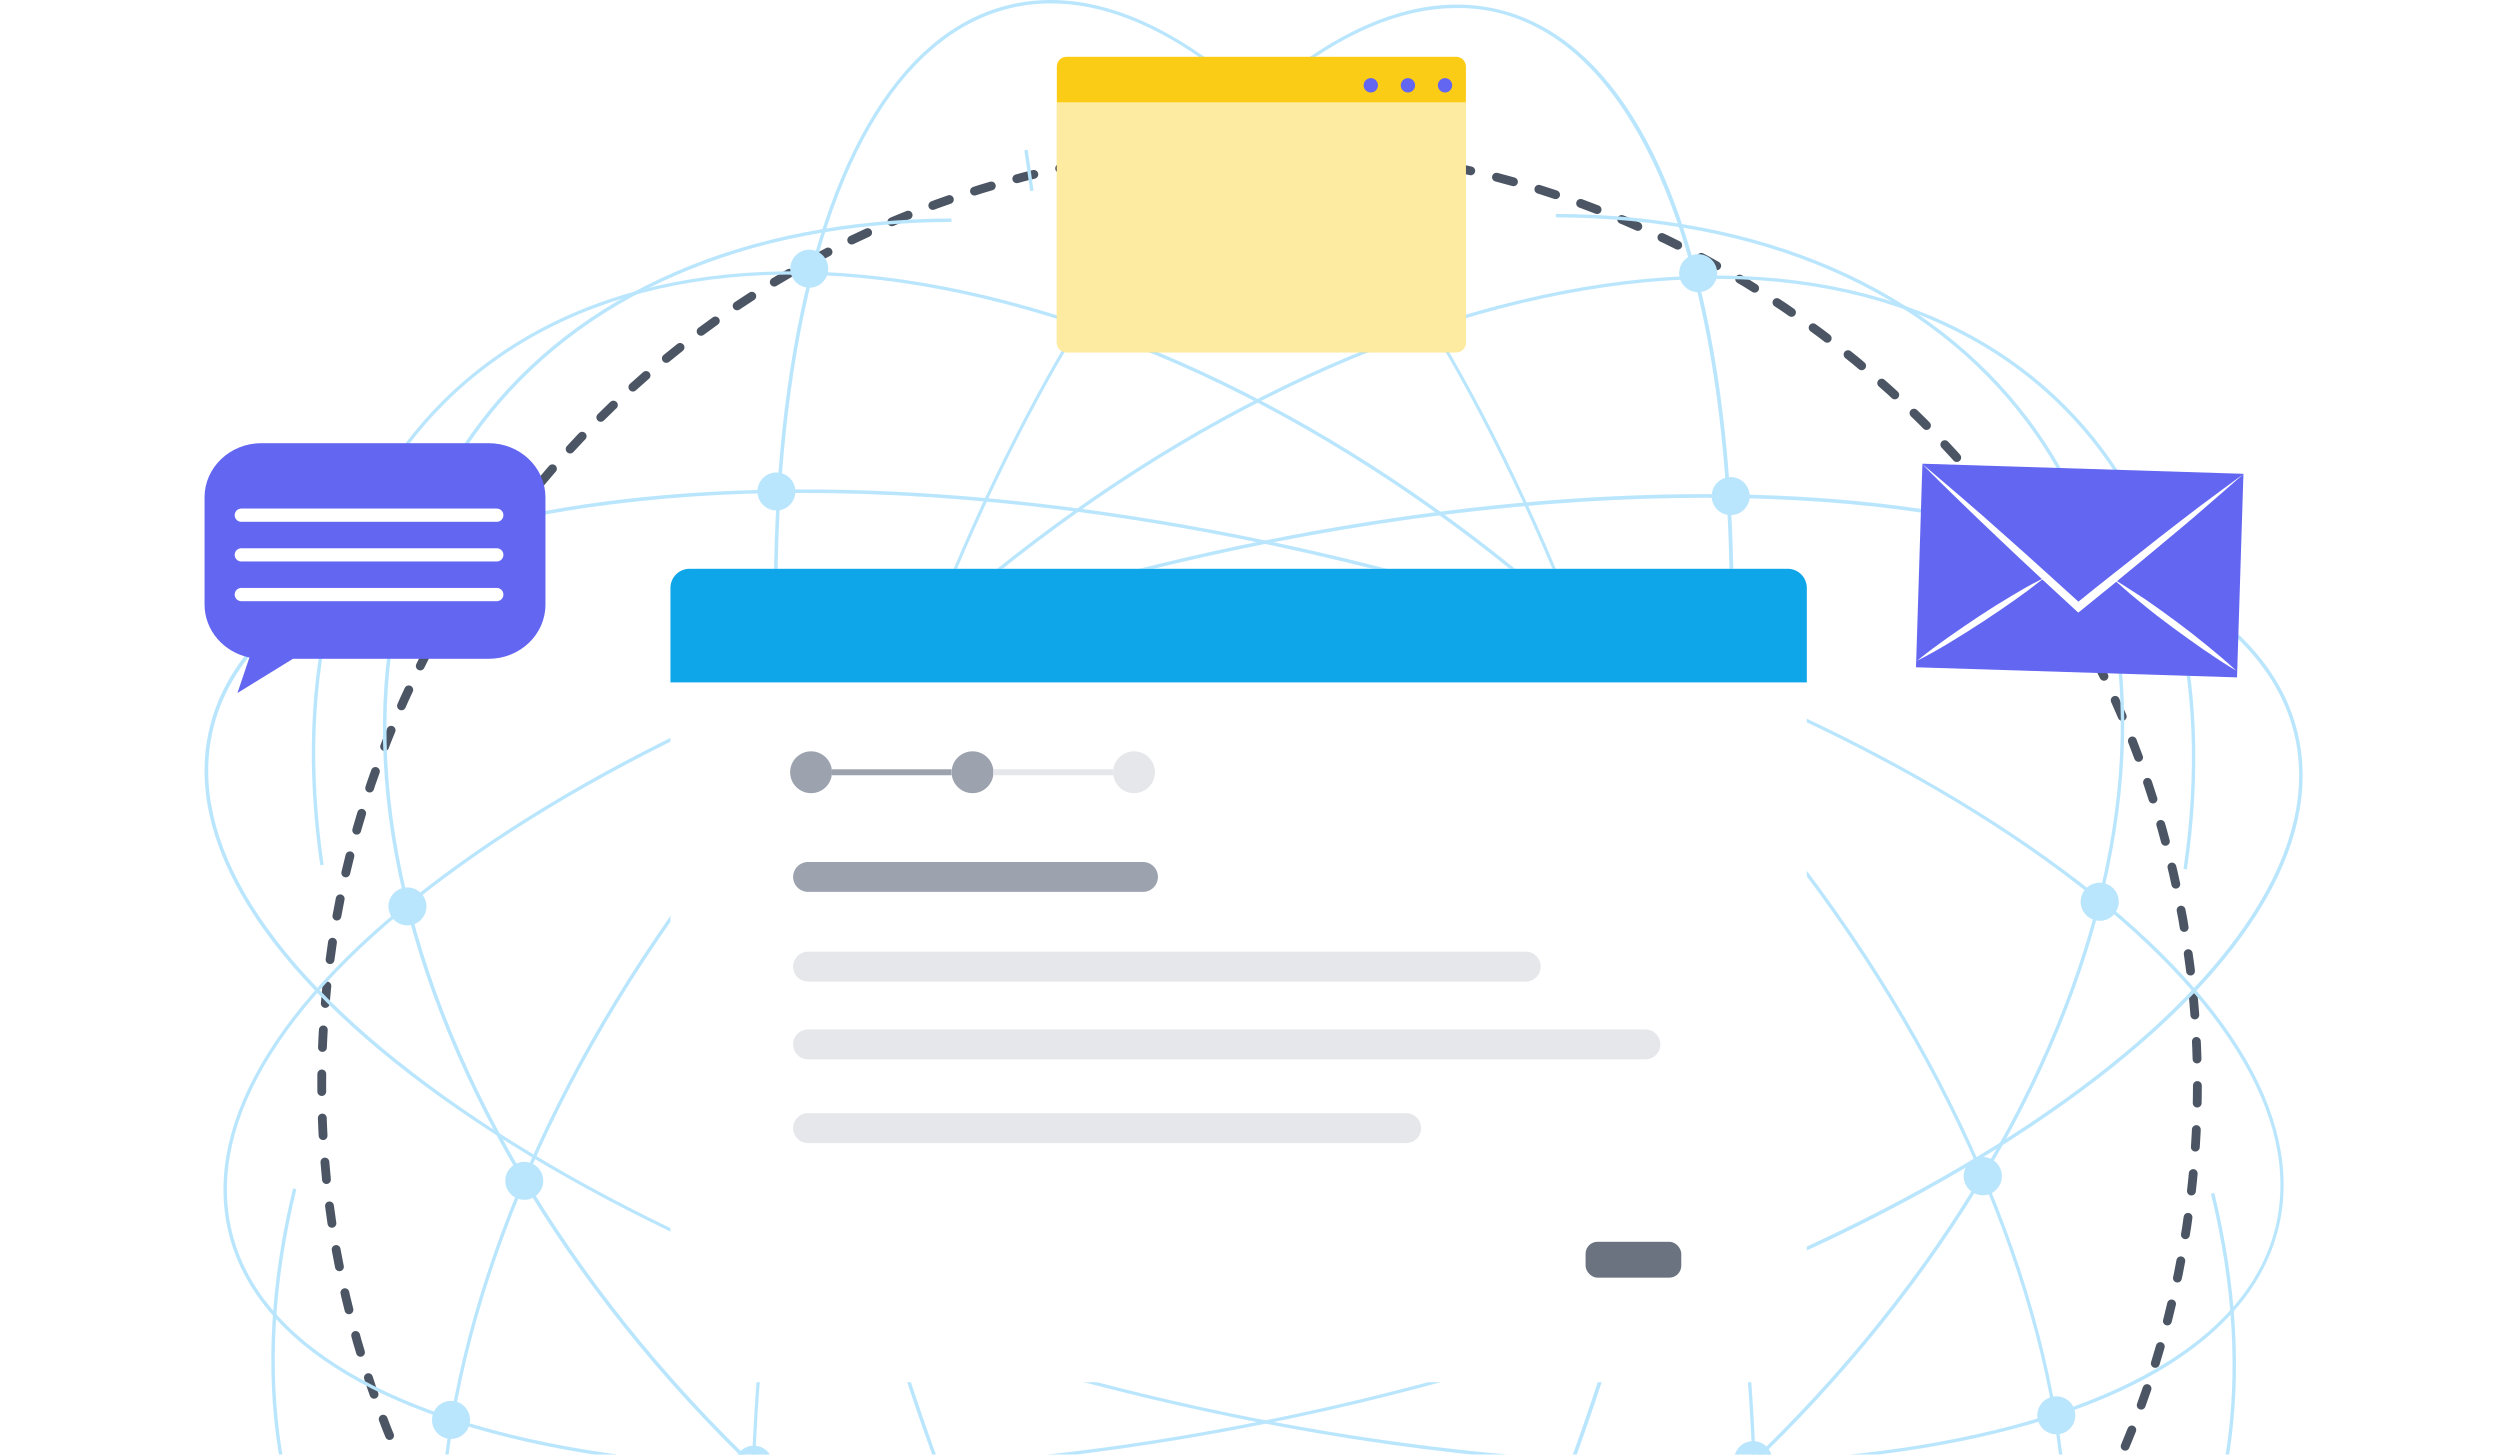 <svg width="220" height="128" viewBox="0 0 220 128" fill="none" xmlns="http://www.w3.org/2000/svg">
<g clip-path="url(#clip0_5711_234398)">
<path d="M110.841 177.992C156.421 177.992 193.37 141.042 193.37 95.463C193.37 49.883 156.421 12.934 110.841 12.934C65.262 12.934 28.312 49.883 28.312 95.463C28.312 141.042 65.262 177.992 110.841 177.992Z" stroke="#4B5563" stroke-width="0.777" stroke-linecap="round" stroke-linejoin="round" stroke-dasharray="1.55 2.33"/>
<path d="M80.797 178.881C68.125 178.881 57.584 174.978 50.034 167.427C27.722 145.116 39.122 97.4 75.432 61.107C93.018 43.527 113.753 31.196 133.817 26.398C153.881 21.6 170.962 24.894 181.752 35.709C191.136 45.098 194.936 59.591 192.445 76.507L192.147 76.465C194.619 59.634 190.85 45.232 181.533 35.916C170.797 25.174 153.875 21.91 133.89 26.684C113.905 31.458 93.195 43.771 75.652 61.314C39.45 97.515 28.057 145.018 50.247 167.202C59.083 176.037 72.053 179.837 87.757 178.193L87.788 178.497C85.466 178.746 83.132 178.874 80.797 178.881Z" fill="#BAE6FD"/>
<path d="M146.414 164.907C125.491 164.907 101.085 156.54 79.212 140.172C38.883 109.993 22.216 63.873 42.067 37.36C50.769 25.729 65.566 19.287 83.725 19.226V19.53C65.663 19.591 50.958 25.985 42.317 37.542C22.581 63.921 39.218 109.853 79.413 139.928C119.609 170.004 168.366 173.012 188.108 146.627C196.28 135.696 198.515 121.319 194.563 105.049L194.861 104.976C198.831 121.344 196.578 135.806 188.351 146.803C179.254 158.945 164.073 164.901 146.414 164.907Z" fill="#BAE6FD"/>
<path d="M72.283 129.447C65.876 129.478 59.475 129.038 53.132 128.132C34.255 125.325 22.497 118.341 20.11 108.464C17.723 98.587 24.981 87.011 40.515 75.886C56.049 64.76 77.946 55.432 102.237 49.562C126.527 43.691 150.3 41.999 169.158 44.8C188.017 47.601 199.8 54.585 202.187 64.468C204.574 74.351 197.315 85.915 181.782 97.04C166.248 108.165 144.356 117.488 120.06 123.358C103.418 127.377 87.019 129.447 72.283 129.447ZM150.038 43.807C135.643 43.807 119.287 45.756 102.304 49.86C78.05 55.718 56.165 65.047 40.692 76.123C25.219 87.2 18.052 98.654 20.408 108.397C22.765 118.14 34.414 125.051 53.181 127.834C71.948 130.617 95.733 128.936 119.987 123.078C170.023 110.991 206.766 84.715 201.889 64.553C198.667 51.206 178.073 43.807 150.038 43.807Z" fill="#BAE6FD"/>
<path d="M90.382 188.113C89.151 188.11 87.925 187.965 86.728 187.68C76.845 185.293 69.921 173.315 67.242 153.951C64.563 134.587 66.39 110.279 72.412 85.343C78.434 60.407 87.921 37.895 99.132 21.941C110.342 5.987 121.991 -1.552 131.874 0.835C141.757 3.222 148.681 15.2 151.36 34.558C154.04 53.916 152.207 78.237 146.184 103.172C140.162 128.108 130.65 150.62 119.44 166.593C109.575 180.598 99.406 188.113 90.382 188.113ZM128.172 0.707C108.54 0.707 84.329 37.054 72.662 85.416C60.288 136.755 66.585 182.504 86.771 187.382C96.514 189.738 108.035 182.285 119.19 166.398C130.346 150.511 139.851 127.993 145.868 103.069C158.272 51.718 151.957 5.974 131.759 1.103C130.583 0.828 129.379 0.696 128.172 0.707Z" fill="#BAE6FD"/>
<path d="M65.268 129.981C65.481 130.194 65.752 130.339 66.047 130.397C66.342 130.455 66.648 130.425 66.926 130.31C67.204 130.194 67.442 129.999 67.609 129.749C67.776 129.499 67.865 129.205 67.865 128.904C67.865 128.603 67.776 128.309 67.609 128.058C67.442 127.808 67.204 127.613 66.926 127.498C66.648 127.382 66.342 127.352 66.047 127.41C65.752 127.469 65.481 127.613 65.268 127.826C65.126 127.967 65.013 128.135 64.937 128.32C64.86 128.505 64.82 128.703 64.82 128.904C64.82 129.104 64.86 129.302 64.937 129.487C65.013 129.672 65.126 129.84 65.268 129.981Z" fill="#BAE6FD"/>
<path d="M66.337 130.576C66.116 130.573 65.897 130.525 65.694 130.437C65.492 130.348 65.308 130.219 65.156 130.059C64.884 129.785 64.716 129.425 64.679 129.041C64.643 128.657 64.741 128.272 64.956 127.952C65.172 127.632 65.491 127.396 65.861 127.285C66.231 127.174 66.627 127.195 66.983 127.344C67.339 127.492 67.633 127.76 67.814 128.101C67.995 128.441 68.052 128.834 67.976 129.213C67.9 129.591 67.695 129.931 67.396 130.175C67.097 130.419 66.723 130.552 66.337 130.552V130.576ZM66.337 127.531C66.067 127.532 65.802 127.612 65.577 127.763C65.352 127.913 65.176 128.127 65.073 128.377C64.969 128.628 64.942 128.903 64.995 129.169C65.047 129.434 65.178 129.678 65.369 129.87C65.63 130.119 65.977 130.258 66.337 130.258C66.698 130.258 67.045 130.119 67.306 129.87C67.497 129.678 67.627 129.434 67.68 129.169C67.733 128.903 67.706 128.628 67.602 128.377C67.498 128.127 67.323 127.913 67.098 127.763C66.873 127.612 66.608 127.532 66.337 127.531Z" fill="#BAE6FD"/>
<path d="M45.061 104.989C45.274 105.202 45.545 105.348 45.841 105.407C46.136 105.466 46.443 105.436 46.721 105.321C46.999 105.206 47.237 105.011 47.405 104.76C47.572 104.51 47.662 104.215 47.662 103.914C47.662 103.613 47.572 103.318 47.405 103.068C47.237 102.817 46.999 102.622 46.721 102.507C46.443 102.392 46.136 102.362 45.841 102.421C45.545 102.48 45.274 102.626 45.061 102.839C44.777 103.125 44.617 103.511 44.617 103.914C44.617 104.317 44.777 104.703 45.061 104.989Z" fill="#BAE6FD"/>
<path d="M46.135 105.586C45.747 105.586 45.372 105.451 45.072 105.205C44.773 104.959 44.568 104.617 44.493 104.237C44.418 103.856 44.477 103.462 44.66 103.12C44.843 102.779 45.139 102.511 45.497 102.363C45.855 102.216 46.254 102.197 46.625 102.31C46.995 102.423 47.315 102.661 47.53 102.984C47.745 103.307 47.841 103.694 47.802 104.08C47.763 104.465 47.591 104.825 47.316 105.099C47.002 105.411 46.578 105.586 46.135 105.586ZM46.135 102.541C45.819 102.543 45.514 102.654 45.272 102.855C45.029 103.057 44.863 103.336 44.803 103.646C44.743 103.956 44.792 104.277 44.943 104.554C45.093 104.832 45.334 105.048 45.626 105.168C45.918 105.287 46.243 105.302 46.544 105.209C46.846 105.116 47.105 104.921 47.28 104.658C47.454 104.395 47.531 104.08 47.499 103.766C47.467 103.452 47.327 103.159 47.103 102.937C46.844 102.685 46.496 102.545 46.135 102.547V102.541Z" fill="#BAE6FD"/>
<path d="M34.778 80.846C34.991 81.059 35.262 81.203 35.557 81.262C35.853 81.32 36.158 81.29 36.437 81.174C36.714 81.059 36.952 80.864 37.119 80.614C37.286 80.364 37.375 80.069 37.375 79.768C37.375 79.468 37.286 79.173 37.119 78.923C36.952 78.673 36.714 78.478 36.437 78.362C36.158 78.247 35.853 78.217 35.557 78.275C35.262 78.334 34.991 78.478 34.778 78.691C34.635 78.832 34.522 78.999 34.445 79.184C34.368 79.37 34.328 79.568 34.328 79.768C34.328 79.969 34.368 80.167 34.445 80.352C34.522 80.537 34.635 80.705 34.778 80.846Z" fill="#BAE6FD"/>
<path d="M35.851 81.437C35.409 81.436 34.984 81.261 34.67 80.95C34.436 80.716 34.276 80.417 34.212 80.092C34.147 79.767 34.181 79.431 34.307 79.125C34.434 78.819 34.649 78.557 34.924 78.374C35.199 78.189 35.523 78.091 35.854 78.091C36.185 78.091 36.509 78.189 36.785 78.374C37.06 78.557 37.275 78.819 37.401 79.125C37.528 79.431 37.561 79.767 37.497 80.092C37.432 80.417 37.273 80.716 37.039 80.95C36.722 81.262 36.296 81.437 35.851 81.437ZM34.883 80.737C35.075 80.928 35.319 81.059 35.584 81.112C35.85 81.165 36.126 81.138 36.376 81.034C36.627 80.931 36.841 80.755 36.992 80.53C37.142 80.304 37.222 80.039 37.222 79.768C37.222 79.497 37.142 79.232 36.992 79.007C36.841 78.782 36.627 78.606 36.376 78.502C36.126 78.399 35.85 78.372 35.584 78.425C35.319 78.478 35.075 78.608 34.883 78.8C34.626 79.057 34.482 79.405 34.482 79.768C34.482 80.131 34.626 80.48 34.883 80.737Z" fill="#BAE6FD"/>
<path d="M38.611 126.032C38.824 126.244 39.096 126.389 39.391 126.447C39.686 126.506 39.992 126.475 40.27 126.36C40.548 126.245 40.785 126.05 40.952 125.799C41.12 125.549 41.209 125.255 41.209 124.954C41.209 124.653 41.12 124.359 40.952 124.109C40.785 123.858 40.548 123.663 40.27 123.548C39.992 123.433 39.686 123.402 39.391 123.461C39.096 123.519 38.824 123.664 38.611 123.876C38.469 124.018 38.357 124.186 38.28 124.371C38.204 124.555 38.164 124.754 38.164 124.954C38.164 125.154 38.204 125.352 38.28 125.537C38.357 125.722 38.469 125.89 38.611 126.032Z" fill="#BAE6FD"/>
<path d="M39.691 126.625C39.247 126.626 38.82 126.451 38.504 126.138C38.191 125.824 38.016 125.398 38.016 124.954C38.016 124.51 38.191 124.084 38.504 123.77C38.698 123.574 38.938 123.43 39.201 123.349C39.465 123.269 39.744 123.255 40.014 123.308C40.285 123.361 40.538 123.48 40.751 123.655C40.964 123.829 41.131 124.054 41.237 124.308C41.343 124.562 41.384 124.839 41.357 125.113C41.331 125.387 41.237 125.651 41.084 125.88C40.931 126.109 40.724 126.297 40.481 126.427C40.238 126.557 39.967 126.625 39.691 126.625ZM39.691 123.581C39.42 123.581 39.156 123.662 38.931 123.812C38.706 123.963 38.53 124.177 38.427 124.427C38.323 124.677 38.296 124.952 38.349 125.218C38.401 125.484 38.532 125.728 38.723 125.919C38.984 126.169 39.331 126.308 39.691 126.308C40.052 126.308 40.399 126.169 40.66 125.919C40.851 125.728 40.981 125.484 41.034 125.218C41.087 124.952 41.06 124.677 40.956 124.427C40.852 124.177 40.677 123.963 40.452 123.812C40.227 123.662 39.962 123.581 39.691 123.581Z" fill="#BAE6FD"/>
<path d="M80.806 56.566C81.019 56.779 81.29 56.925 81.585 56.984C81.881 57.043 82.187 57.013 82.466 56.898C82.744 56.783 82.982 56.588 83.15 56.337C83.317 56.087 83.407 55.792 83.407 55.491C83.407 55.19 83.317 54.895 83.15 54.645C82.982 54.394 82.744 54.199 82.466 54.084C82.187 53.969 81.881 53.939 81.585 53.998C81.29 54.057 81.019 54.203 80.806 54.416C80.665 54.557 80.552 54.725 80.475 54.909C80.399 55.094 80.359 55.291 80.359 55.491C80.359 55.691 80.399 55.889 80.475 56.073C80.552 56.258 80.665 56.425 80.806 56.566Z" fill="#BAE6FD"/>
<path d="M81.875 57.157C81.6 57.158 81.328 57.091 81.084 56.962C80.841 56.832 80.633 56.645 80.479 56.416C80.326 56.187 80.231 55.923 80.204 55.649C80.176 55.374 80.217 55.097 80.323 54.843C80.428 54.588 80.595 54.363 80.808 54.188C81.021 54.013 81.274 53.894 81.545 53.84C81.815 53.786 82.095 53.8 82.359 53.881C82.622 53.962 82.862 54.106 83.057 54.301C83.29 54.535 83.448 54.833 83.513 55.157C83.577 55.482 83.544 55.817 83.417 56.123C83.291 56.428 83.077 56.689 82.803 56.873C82.528 57.057 82.206 57.156 81.875 57.157ZM81.875 54.113C81.696 54.111 81.518 54.145 81.352 54.213C81.185 54.281 81.034 54.381 80.907 54.508C80.679 54.733 80.535 55.03 80.501 55.348C80.467 55.667 80.545 55.987 80.721 56.255C80.897 56.522 81.16 56.721 81.467 56.815C81.773 56.91 82.102 56.896 82.398 56.774C82.695 56.653 82.94 56.433 83.092 56.151C83.244 55.869 83.294 55.543 83.232 55.228C83.17 54.914 83.001 54.631 82.754 54.427C82.506 54.224 82.196 54.112 81.875 54.113Z" fill="#BAE6FD"/>
<path d="M148.361 25.118C148.574 25.331 148.845 25.477 149.14 25.536C149.436 25.595 149.742 25.565 150.02 25.45C150.299 25.335 150.537 25.14 150.704 24.89C150.872 24.639 150.961 24.345 150.961 24.043C150.961 23.742 150.872 23.448 150.704 23.197C150.537 22.947 150.299 22.752 150.02 22.636C149.742 22.521 149.436 22.491 149.14 22.551C148.845 22.61 148.574 22.755 148.361 22.969C148.219 23.11 148.107 23.277 148.03 23.461C147.954 23.646 147.914 23.844 147.914 24.043C147.914 24.243 147.954 24.441 148.03 24.625C148.107 24.81 148.219 24.977 148.361 25.118Z" fill="#BAE6FD"/>
<path d="M149.438 25.712C149.218 25.713 149.001 25.671 148.798 25.587C148.595 25.503 148.411 25.38 148.256 25.225C148.101 25.07 147.977 24.885 147.893 24.682C147.809 24.478 147.766 24.261 147.766 24.041C147.766 23.821 147.809 23.603 147.893 23.4C147.977 23.197 148.101 23.012 148.256 22.856C148.412 22.701 148.596 22.577 148.8 22.493C149.003 22.409 149.221 22.366 149.441 22.366C149.661 22.366 149.878 22.409 150.082 22.493C150.285 22.577 150.469 22.701 150.625 22.856C150.938 23.171 151.113 23.597 151.113 24.041C151.113 24.484 150.938 24.91 150.625 25.225C150.469 25.381 150.284 25.504 150.08 25.588C149.876 25.672 149.658 25.714 149.438 25.712ZM149.438 22.668C149.258 22.668 149.08 22.703 148.914 22.772C148.748 22.841 148.598 22.942 148.471 23.069C148.344 23.197 148.244 23.348 148.176 23.514C148.107 23.68 148.073 23.858 148.074 24.038C148.073 24.217 148.107 24.395 148.175 24.561C148.243 24.727 148.343 24.878 148.469 25.006C148.731 25.256 149.079 25.395 149.441 25.395C149.802 25.395 150.15 25.256 150.412 25.006C150.667 24.748 150.81 24.4 150.81 24.038C150.81 23.675 150.667 23.327 150.412 23.069C150.152 22.813 149.802 22.669 149.438 22.668Z" fill="#BAE6FD"/>
<path d="M151.228 44.728C151.441 44.942 151.712 45.087 152.007 45.146C152.303 45.206 152.609 45.176 152.888 45.061C153.166 44.946 153.404 44.75 153.572 44.5C153.739 44.249 153.828 43.955 153.828 43.654C153.828 43.352 153.739 43.058 153.572 42.807C153.404 42.557 153.166 42.362 152.888 42.247C152.609 42.132 152.303 42.102 152.007 42.161C151.712 42.22 151.441 42.365 151.228 42.579C151.086 42.72 150.974 42.887 150.897 43.072C150.821 43.256 150.781 43.454 150.781 43.654C150.781 43.853 150.821 44.051 150.897 44.236C150.974 44.42 151.086 44.588 151.228 44.728Z" fill="#BAE6FD"/>
<path d="M152.301 45.331C152.08 45.333 151.862 45.29 151.658 45.207C151.454 45.123 151.269 45 151.113 44.844C150.801 44.529 150.625 44.103 150.625 43.66C150.625 43.216 150.801 42.79 151.113 42.475C151.308 42.28 151.547 42.136 151.811 42.055C152.074 41.974 152.353 41.96 152.624 42.014C152.894 42.067 153.147 42.186 153.36 42.36C153.574 42.535 153.741 42.759 153.846 43.014C153.952 43.268 153.994 43.545 153.967 43.819C153.94 44.093 153.846 44.356 153.693 44.586C153.54 44.815 153.333 45.003 153.09 45.133C152.847 45.263 152.576 45.331 152.301 45.331ZM151.332 44.625C151.593 44.874 151.94 45.013 152.301 45.013C152.661 45.013 153.008 44.874 153.269 44.625C153.397 44.498 153.498 44.347 153.567 44.181C153.636 44.015 153.671 43.837 153.671 43.657C153.669 43.294 153.525 42.946 153.269 42.688C153.008 42.439 152.661 42.3 152.301 42.3C151.94 42.3 151.593 42.439 151.332 42.688C151.076 42.945 150.932 43.293 150.932 43.657C150.932 44.02 151.076 44.368 151.332 44.625Z" fill="#BAE6FD"/>
<path d="M141.423 117.423C141.636 117.637 141.907 117.782 142.203 117.841C142.498 117.9 142.804 117.87 143.083 117.755C143.361 117.64 143.599 117.445 143.767 117.195C143.934 116.944 144.024 116.65 144.024 116.349C144.024 116.047 143.934 115.753 143.767 115.502C143.599 115.252 143.361 115.057 143.083 114.942C142.804 114.827 142.498 114.797 142.203 114.856C141.907 114.915 141.636 115.06 141.423 115.274C141.282 115.415 141.169 115.582 141.093 115.767C141.016 115.951 140.977 116.149 140.977 116.349C140.977 116.548 141.016 116.746 141.093 116.93C141.169 117.115 141.282 117.282 141.423 117.423Z" fill="#BAE6FD"/>
<path d="M142.489 118.021C142.045 118.021 141.618 117.846 141.302 117.534C141.026 117.26 140.853 116.899 140.813 116.512C140.774 116.125 140.87 115.736 141.084 115.412C141.299 115.088 141.62 114.848 141.992 114.734C142.363 114.62 142.763 114.638 143.123 114.785C143.483 114.933 143.781 115.201 143.965 115.543C144.149 115.886 144.209 116.282 144.135 116.663C144.06 117.045 143.855 117.389 143.555 117.637C143.255 117.884 142.878 118.02 142.489 118.021ZM141.521 117.321C141.713 117.512 141.957 117.641 142.223 117.694C142.488 117.746 142.764 117.719 143.014 117.615C143.263 117.511 143.477 117.335 143.627 117.11C143.778 116.885 143.858 116.62 143.858 116.349C143.858 116.079 143.778 115.814 143.627 115.589C143.477 115.364 143.263 115.188 143.014 115.084C142.764 114.98 142.488 114.953 142.223 115.005C141.957 115.057 141.713 115.187 141.521 115.378C141.264 115.636 141.12 115.985 141.12 116.349C141.12 116.714 141.264 117.063 141.521 117.321Z" fill="#BAE6FD"/>
<path d="M189.845 52.978C190.058 53.191 190.329 53.337 190.625 53.396C190.92 53.455 191.226 53.425 191.505 53.31C191.783 53.195 192.021 53 192.189 52.749C192.356 52.499 192.446 52.205 192.446 51.903C192.446 51.602 192.356 51.307 192.189 51.057C192.021 50.806 191.783 50.611 191.505 50.496C191.226 50.381 190.92 50.351 190.625 50.41C190.329 50.47 190.058 50.615 189.845 50.828C189.704 50.969 189.591 51.137 189.515 51.321C189.438 51.506 189.398 51.703 189.398 51.903C189.398 52.103 189.438 52.301 189.515 52.485C189.591 52.67 189.704 52.837 189.845 52.978Z" fill="#BAE6FD"/>
<path d="M190.925 53.575C190.7 53.58 190.475 53.54 190.266 53.456C190.057 53.373 189.867 53.247 189.707 53.087C189.471 52.853 189.31 52.553 189.244 52.227C189.178 51.901 189.211 51.562 189.338 51.255C189.465 50.947 189.68 50.684 189.957 50.498C190.233 50.313 190.559 50.214 190.892 50.214C191.224 50.214 191.55 50.313 191.826 50.498C192.103 50.684 192.319 50.947 192.445 51.255C192.572 51.562 192.605 51.901 192.539 52.227C192.473 52.553 192.312 52.853 192.076 53.087C191.771 53.394 191.358 53.569 190.925 53.575ZM190.925 50.53C190.654 50.53 190.39 50.611 190.165 50.761C189.939 50.912 189.764 51.126 189.66 51.376C189.557 51.626 189.53 51.901 189.582 52.167C189.635 52.433 189.766 52.677 189.957 52.868C190.218 53.118 190.564 53.257 190.925 53.257C191.286 53.257 191.633 53.118 191.893 52.868C192.085 52.677 192.215 52.433 192.268 52.167C192.32 51.901 192.293 51.626 192.19 51.376C192.086 51.126 191.911 50.912 191.686 50.761C191.461 50.611 191.196 50.53 190.925 50.53Z" fill="#BAE6FD"/>
<path d="M90.442 13.178L90.141 13.221L90.654 16.814L90.955 16.77L90.442 13.178Z" fill="#BAE6FD"/>
<path d="M139.831 178.475C137.496 178.472 135.163 178.348 132.841 178.104L132.871 177.799C148.575 179.443 161.546 175.643 170.381 166.838C192.571 144.649 181.172 97.146 144.977 60.951C127.433 43.407 106.748 31.113 86.738 26.315C66.729 21.516 49.831 24.811 39.089 35.546C29.773 44.863 26.009 59.295 28.482 76.101L28.183 76.144C25.693 59.209 29.486 44.717 38.876 35.345C49.691 24.53 66.716 21.218 86.811 26.029C106.906 30.839 127.61 43.164 145.19 60.738C181.507 97.055 192.906 144.771 170.594 167.057C163.044 174.572 152.497 178.475 139.831 178.475Z" fill="#BAE6FD"/>
<path d="M74.133 164.541C55.865 164.541 41.111 158.19 32.294 146.407C24.061 135.404 21.814 120.942 25.784 104.58L26.082 104.653C22.131 120.924 24.359 135.3 32.537 146.225C42.091 159.012 58.654 165.339 79.169 164.079C99.684 162.818 121.782 154.098 141.232 139.52C181.421 109.445 198.064 63.513 178.322 37.134C169.681 25.565 154.975 19.189 136.914 19.128V18.824C155.073 18.885 169.864 25.321 178.566 36.952C198.411 63.465 181.744 109.591 141.421 139.764C121.892 154.378 99.794 163.123 79.194 164.383C77.481 164.485 75.794 164.537 74.133 164.541Z" fill="#BAE6FD"/>
<path d="M148.348 129.033C133.606 129.033 117.213 126.968 100.565 122.943C76.275 117.073 54.353 107.72 38.85 96.631C23.346 85.543 16.057 73.936 18.444 64.053C20.831 54.17 32.559 47.186 51.467 44.385C70.374 41.584 94.092 43.283 118.395 49.147C142.697 55.011 164.613 64.37 180.116 75.465C195.62 86.56 202.903 98.16 200.516 108.037C198.128 117.914 186.4 124.904 167.493 127.705C161.153 128.616 154.754 129.059 148.348 129.033ZM70.636 43.38C64.245 43.35 57.861 43.788 51.534 44.689C32.754 47.478 21.118 54.383 18.761 64.133C16.404 73.882 23.633 85.342 39.045 96.406C54.457 107.47 76.397 116.811 100.657 122.669C150.693 134.757 195.364 128.15 200.241 107.988C202.598 98.245 195.37 86.785 179.958 75.715C164.546 64.644 142.6 55.309 118.34 49.451C101.692 45.414 85.33 43.38 70.636 43.38Z" fill="#BAE6FD"/>
<path d="M130.247 187.706C121.228 187.706 111.059 180.217 101.188 166.175C89.984 150.214 80.484 127.696 74.468 102.766C68.452 77.837 66.613 53.443 69.298 34.158C71.984 14.873 78.919 2.822 88.784 0.435C98.649 -1.952 110.292 5.538 121.527 21.535C132.761 37.531 142.23 60.007 148.247 84.943C154.263 109.879 156.102 134.266 153.416 153.551C150.731 172.836 143.814 184.863 133.967 187.298C132.748 187.583 131.499 187.72 130.247 187.706ZM92.493 0.301C91.274 0.299 90.06 0.442 88.876 0.727C79.133 3.084 72.282 14.97 69.609 34.219C66.936 53.467 68.756 77.818 74.773 102.712C80.789 127.605 90.258 150.093 101.444 166.041C112.63 181.989 124.115 189.375 133.87 187.018C154.062 182.104 160.37 136.361 147.973 84.998C141.962 60.105 132.487 37.623 121.301 21.669C111.491 7.748 101.407 0.301 92.487 0.301H92.493Z" fill="#BAE6FD"/>
<path d="M155.358 129.571C155.146 129.784 154.874 129.93 154.579 129.989C154.283 130.048 153.977 130.018 153.699 129.903C153.42 129.788 153.182 129.593 153.015 129.342C152.847 129.092 152.758 128.797 152.758 128.496C152.758 128.195 152.847 127.9 153.015 127.65C153.182 127.399 153.42 127.204 153.699 127.089C153.977 126.974 154.283 126.944 154.579 127.003C154.874 127.062 155.146 127.208 155.358 127.421C155.5 127.562 155.612 127.73 155.689 127.914C155.766 128.098 155.805 128.296 155.805 128.496C155.805 128.696 155.766 128.893 155.689 129.078C155.612 129.262 155.5 129.43 155.358 129.571Z" fill="#BAE6FD"/>
<path d="M154.282 130.174C153.893 130.176 153.516 130.043 153.214 129.797C152.912 129.552 152.705 129.209 152.627 128.828C152.55 128.446 152.607 128.05 152.79 127.706C152.972 127.363 153.268 127.093 153.627 126.943C153.986 126.793 154.386 126.772 154.759 126.884C155.131 126.996 155.453 127.234 155.67 127.557C155.887 127.881 155.985 128.269 155.947 128.656C155.91 129.043 155.739 129.406 155.464 129.681C155.309 129.837 155.125 129.961 154.923 130.046C154.72 130.131 154.502 130.174 154.282 130.174ZM154.282 127.13C154.102 127.129 153.923 127.165 153.755 127.234C153.588 127.303 153.436 127.404 153.308 127.532C153.181 127.659 153.081 127.81 153.013 127.976C152.945 128.142 152.911 128.32 152.912 128.5C152.912 128.862 153.054 129.21 153.308 129.468C153.569 129.717 153.916 129.856 154.276 129.856C154.637 129.856 154.984 129.717 155.245 129.468C155.501 129.211 155.645 128.863 155.645 128.5C155.645 128.137 155.501 127.788 155.245 127.532C155.119 127.404 154.969 127.303 154.804 127.234C154.639 127.165 154.462 127.129 154.282 127.13Z" fill="#BAE6FD"/>
<path d="M175.566 104.59C175.353 104.802 175.082 104.947 174.787 105.005C174.491 105.064 174.186 105.033 173.908 104.918C173.63 104.803 173.392 104.608 173.225 104.357C173.058 104.107 172.969 103.813 172.969 103.512C172.969 103.211 173.058 102.917 173.225 102.667C173.392 102.416 173.63 102.221 173.908 102.106C174.186 101.991 174.491 101.96 174.787 102.019C175.082 102.077 175.353 102.222 175.566 102.434C175.708 102.576 175.82 102.744 175.897 102.929C175.974 103.114 176.013 103.312 176.013 103.512C176.013 103.712 175.974 103.911 175.897 104.096C175.82 104.28 175.708 104.448 175.566 104.59Z" fill="#BAE6FD"/>
<path d="M174.494 105.185C174.104 105.188 173.724 105.055 173.421 104.808C173.117 104.562 172.909 104.218 172.831 103.835C172.753 103.452 172.81 103.054 172.993 102.709C173.176 102.364 173.473 102.093 173.834 101.942C174.194 101.792 174.596 101.771 174.97 101.884C175.344 101.996 175.668 102.235 175.885 102.56C176.103 102.885 176.2 103.275 176.162 103.664C176.124 104.053 175.952 104.416 175.676 104.692C175.521 104.848 175.337 104.972 175.134 105.057C174.932 105.142 174.714 105.185 174.494 105.185ZM174.494 102.141C174.314 102.14 174.136 102.175 173.969 102.244C173.803 102.313 173.652 102.414 173.526 102.543C173.284 102.802 173.152 103.146 173.159 103.501C173.165 103.856 173.309 104.195 173.56 104.446C173.811 104.697 174.149 104.84 174.504 104.847C174.859 104.853 175.203 104.721 175.462 104.479C175.719 104.222 175.863 103.874 175.863 103.511C175.863 103.148 175.719 102.8 175.462 102.543C175.336 102.415 175.185 102.313 175.019 102.244C174.853 102.175 174.674 102.14 174.494 102.141Z" fill="#BAE6FD"/>
<path d="M185.85 80.43C185.638 80.644 185.367 80.789 185.071 80.848C184.776 80.907 184.469 80.877 184.191 80.762C183.912 80.647 183.674 80.452 183.507 80.202C183.339 79.951 183.25 79.657 183.25 79.355C183.25 79.054 183.339 78.76 183.507 78.509C183.674 78.259 183.912 78.064 184.191 77.948C184.469 77.833 184.776 77.803 185.071 77.863C185.367 77.922 185.638 78.067 185.85 78.281C185.992 78.421 186.104 78.589 186.181 78.773C186.258 78.958 186.297 79.156 186.297 79.355C186.297 79.555 186.258 79.753 186.181 79.937C186.104 80.122 185.992 80.289 185.85 80.43Z" fill="#BAE6FD"/>
<path d="M184.776 81.034C184.388 81.034 184.011 80.9 183.71 80.653C183.409 80.407 183.203 80.064 183.126 79.683C183.05 79.301 183.108 78.905 183.291 78.562C183.474 78.219 183.771 77.95 184.13 77.801C184.489 77.652 184.889 77.632 185.261 77.744C185.633 77.857 185.955 78.095 186.171 78.418C186.387 78.741 186.485 79.129 186.447 79.516C186.409 79.903 186.239 80.265 185.964 80.54C185.808 80.697 185.623 80.821 185.42 80.906C185.216 80.991 184.997 81.034 184.776 81.034ZM184.776 77.989C184.596 77.988 184.418 78.023 184.252 78.092C184.085 78.161 183.935 78.263 183.808 78.391C183.552 78.648 183.407 78.996 183.407 79.359C183.407 79.722 183.552 80.07 183.808 80.327C184.069 80.577 184.416 80.716 184.776 80.716C185.137 80.716 185.484 80.577 185.745 80.327C186.001 80.07 186.145 79.722 186.145 79.359C186.145 78.996 186.001 78.648 185.745 78.391C185.618 78.263 185.468 78.161 185.301 78.092C185.135 78.023 184.956 77.988 184.776 77.989Z" fill="#BAE6FD"/>
<path d="M182.03 125.621C181.817 125.834 181.546 125.98 181.251 126.039C180.955 126.098 180.649 126.068 180.371 125.953C180.092 125.838 179.854 125.643 179.687 125.393C179.519 125.142 179.43 124.848 179.43 124.546C179.43 124.245 179.519 123.95 179.687 123.7C179.854 123.45 180.092 123.254 180.371 123.139C180.649 123.024 180.955 122.994 181.251 123.054C181.546 123.113 181.817 123.258 182.03 123.471C182.315 123.757 182.474 124.143 182.474 124.546C182.474 124.949 182.315 125.336 182.03 125.621Z" fill="#BAE6FD"/>
<path d="M180.956 126.223C180.513 126.223 180.088 126.047 179.774 125.735C179.46 125.422 179.283 124.998 179.281 124.555C179.28 124.279 179.348 124.007 179.477 123.764C179.606 123.52 179.794 123.312 180.023 123.158C180.252 123.005 180.515 122.91 180.79 122.883C181.064 122.855 181.341 122.896 181.596 123.002C181.851 123.107 182.076 123.274 182.25 123.487C182.425 123.7 182.545 123.953 182.599 124.224C182.652 124.494 182.638 124.774 182.557 125.038C182.477 125.302 182.333 125.541 182.137 125.736C181.983 125.892 181.798 126.015 181.596 126.098C181.393 126.182 181.175 126.224 180.956 126.223ZM180.956 123.178C180.592 123.178 180.244 123.323 179.987 123.58C179.73 123.837 179.586 124.185 179.586 124.549C179.586 124.819 179.666 125.084 179.817 125.309C179.968 125.534 180.181 125.71 180.432 125.813C180.682 125.917 180.957 125.944 181.223 125.891C181.488 125.838 181.732 125.708 181.924 125.517C182.115 125.325 182.246 125.081 182.298 124.815C182.351 124.55 182.324 124.275 182.22 124.024C182.117 123.774 181.941 123.56 181.716 123.41C181.491 123.259 181.227 123.179 180.956 123.178Z" fill="#BAE6FD"/>
<path d="M139.824 56.161C139.611 56.374 139.34 56.518 139.044 56.577C138.749 56.635 138.443 56.605 138.165 56.489C137.887 56.374 137.65 56.179 137.483 55.929C137.316 55.678 137.227 55.384 137.227 55.083C137.227 54.782 137.316 54.488 137.483 54.238C137.65 53.988 137.887 53.793 138.165 53.677C138.443 53.562 138.749 53.532 139.044 53.59C139.34 53.648 139.611 53.793 139.824 54.006C140.107 54.293 140.266 54.68 140.266 55.083C140.266 55.487 140.107 55.874 139.824 56.161Z" fill="#BAE6FD"/>
<path d="M138.753 56.761C138.533 56.762 138.315 56.719 138.112 56.634C137.909 56.549 137.725 56.425 137.571 56.268C137.415 56.112 137.291 55.928 137.206 55.725C137.122 55.521 137.078 55.303 137.078 55.083C137.078 54.863 137.122 54.645 137.206 54.442C137.291 54.238 137.415 54.054 137.571 53.899C137.726 53.743 137.91 53.619 138.113 53.535C138.316 53.452 138.533 53.41 138.753 53.412C138.972 53.411 139.189 53.453 139.392 53.537C139.595 53.62 139.779 53.743 139.934 53.899C140.166 54.134 140.324 54.432 140.388 54.756C140.452 55.08 140.418 55.416 140.292 55.721C140.166 56.027 139.953 56.288 139.679 56.473C139.405 56.658 139.083 56.758 138.753 56.761ZM138.753 53.716C138.573 53.715 138.394 53.75 138.228 53.819C138.062 53.888 137.911 53.99 137.785 54.118C137.528 54.375 137.384 54.723 137.384 55.086C137.384 55.449 137.528 55.798 137.785 56.054C138.045 56.304 138.392 56.443 138.753 56.443C139.113 56.443 139.46 56.304 139.721 56.054C139.912 55.863 140.043 55.619 140.095 55.353C140.148 55.088 140.121 54.812 140.017 54.562C139.914 54.312 139.738 54.098 139.513 53.947C139.288 53.797 139.024 53.716 138.753 53.716Z" fill="#BAE6FD"/>
<path d="M72.261 24.708C72.048 24.92 71.777 25.065 71.482 25.123C71.187 25.181 70.881 25.151 70.603 25.036C70.325 24.921 70.088 24.725 69.92 24.475C69.753 24.225 69.664 23.931 69.664 23.63C69.664 23.329 69.753 23.035 69.92 22.784C70.088 22.534 70.325 22.339 70.603 22.224C70.881 22.108 71.187 22.078 71.482 22.136C71.777 22.195 72.048 22.339 72.261 22.552C72.545 22.839 72.704 23.226 72.704 23.63C72.704 24.033 72.545 24.42 72.261 24.708Z" fill="#BAE6FD"/>
<path d="M71.183 25.319C70.797 25.311 70.425 25.171 70.131 24.922C69.837 24.672 69.637 24.329 69.567 23.949C69.497 23.57 69.56 23.178 69.745 22.839C69.931 22.501 70.227 22.237 70.585 22.092C70.943 21.947 71.34 21.93 71.708 22.044C72.077 22.158 72.395 22.396 72.608 22.718C72.822 23.039 72.918 23.424 72.88 23.808C72.842 24.193 72.673 24.552 72.401 24.825C72.242 24.986 72.052 25.113 71.843 25.197C71.633 25.282 71.409 25.323 71.183 25.319ZM71.183 22.274C71.003 22.273 70.825 22.308 70.658 22.377C70.492 22.446 70.341 22.548 70.215 22.676C69.958 22.933 69.814 23.281 69.814 23.644C69.814 24.007 69.958 24.355 70.215 24.612C70.475 24.862 70.822 25.001 71.183 25.001C71.544 25.001 71.891 24.862 72.151 24.612C72.343 24.421 72.473 24.177 72.525 23.911C72.578 23.645 72.551 23.37 72.448 23.12C72.344 22.87 72.168 22.656 71.944 22.505C71.718 22.355 71.454 22.274 71.183 22.274Z" fill="#BAE6FD"/>
<path d="M69.418 44.33C69.205 44.542 68.933 44.687 68.638 44.745C68.343 44.804 68.037 44.773 67.759 44.658C67.481 44.543 67.244 44.347 67.077 44.097C66.909 43.847 66.82 43.553 66.82 43.252C66.82 42.951 66.909 42.657 67.077 42.407C67.244 42.156 67.481 41.961 67.759 41.846C68.037 41.73 68.343 41.7 68.638 41.758C68.933 41.817 69.205 41.962 69.418 42.174C69.701 42.461 69.86 42.848 69.86 43.252C69.86 43.655 69.701 44.042 69.418 44.33Z" fill="#BAE6FD"/>
<path d="M68.329 44.923C67.941 44.925 67.565 44.791 67.265 44.547C66.965 44.302 66.758 43.96 66.682 43.581C66.605 43.201 66.662 42.806 66.844 42.464C67.025 42.121 67.32 41.853 67.678 41.703C68.035 41.554 68.434 41.533 68.805 41.645C69.176 41.757 69.497 41.993 69.713 42.315C69.929 42.636 70.027 43.023 69.99 43.409C69.953 43.794 69.783 44.156 69.51 44.43C69.356 44.587 69.172 44.711 68.969 44.795C68.766 44.88 68.548 44.924 68.329 44.923ZM68.329 41.879C68.011 41.878 67.704 41.988 67.459 42.189C67.214 42.39 67.046 42.669 66.984 42.98C66.922 43.291 66.969 43.614 67.118 43.894C67.268 44.173 67.509 44.393 67.802 44.514C68.095 44.636 68.421 44.652 68.724 44.56C69.028 44.468 69.29 44.274 69.466 44.011C69.642 43.747 69.722 43.431 69.691 43.115C69.66 42.8 69.521 42.505 69.297 42.281C69.17 42.153 69.019 42.051 68.853 41.982C68.687 41.913 68.508 41.878 68.329 41.879Z" fill="#BAE6FD"/>
<path d="M79.207 117.019C78.994 117.231 78.722 117.376 78.427 117.434C78.132 117.493 77.826 117.462 77.548 117.347C77.27 117.232 77.033 117.036 76.866 116.786C76.699 116.536 76.609 116.242 76.609 115.941C76.609 115.64 76.699 115.346 76.866 115.095C77.033 114.845 77.27 114.65 77.548 114.535C77.826 114.419 78.132 114.389 78.427 114.447C78.722 114.506 78.994 114.65 79.207 114.863C79.49 115.15 79.649 115.537 79.649 115.941C79.649 116.344 79.49 116.731 79.207 117.019Z" fill="#BAE6FD"/>
<path d="M78.127 117.62C77.736 117.623 77.357 117.489 77.053 117.243C76.75 116.997 76.542 116.653 76.464 116.27C76.386 115.887 76.443 115.489 76.626 115.144C76.809 114.798 77.106 114.527 77.466 114.377C77.827 114.226 78.229 114.206 78.603 114.318C78.977 114.431 79.3 114.67 79.518 114.995C79.735 115.319 79.833 115.709 79.795 116.098C79.757 116.487 79.585 116.851 79.308 117.127C79.154 117.283 78.97 117.407 78.767 117.492C78.564 117.577 78.347 117.62 78.127 117.62ZM78.127 114.575C77.947 114.574 77.769 114.609 77.602 114.678C77.436 114.747 77.285 114.849 77.159 114.977C76.917 115.237 76.785 115.581 76.791 115.935C76.798 116.29 76.941 116.629 77.192 116.88C77.443 117.131 77.782 117.275 78.137 117.281C78.492 117.287 78.835 117.156 79.095 116.914C79.287 116.722 79.417 116.478 79.47 116.212C79.522 115.947 79.495 115.672 79.392 115.421C79.288 115.171 79.113 114.957 78.888 114.807C78.662 114.656 78.398 114.576 78.127 114.575Z" fill="#BAE6FD"/>
<path d="M30.788 52.576C30.575 52.789 30.304 52.935 30.009 52.994C29.713 53.053 29.407 53.023 29.128 52.908C28.85 52.793 28.612 52.598 28.444 52.348C28.277 52.097 28.188 51.803 28.188 51.501C28.188 51.2 28.277 50.906 28.444 50.655C28.612 50.405 28.85 50.209 29.128 50.094C29.407 49.979 29.713 49.95 30.009 50.009C30.304 50.068 30.575 50.213 30.788 50.427C31.072 50.712 31.232 51.098 31.232 51.501C31.232 51.904 31.072 52.291 30.788 52.576Z" fill="#BAE6FD"/>
<path d="M29.713 53.174C29.322 53.177 28.943 53.043 28.639 52.797C28.336 52.551 28.128 52.207 28.05 51.824C27.972 51.441 28.029 51.043 28.212 50.698C28.395 50.353 28.692 50.082 29.052 49.931C29.413 49.781 29.815 49.76 30.189 49.873C30.563 49.985 30.886 50.224 31.104 50.549C31.321 50.873 31.419 51.264 31.381 51.653C31.343 52.041 31.171 52.405 30.894 52.681C30.74 52.837 30.556 52.962 30.353 53.046C30.15 53.131 29.933 53.175 29.713 53.174ZM29.713 50.13C29.533 50.129 29.355 50.164 29.189 50.233C29.022 50.302 28.872 50.404 28.745 50.532C28.488 50.788 28.344 51.137 28.344 51.5C28.344 51.863 28.488 52.211 28.745 52.468C28.904 52.627 29.1 52.745 29.316 52.811C29.532 52.876 29.76 52.887 29.981 52.843C30.202 52.8 30.409 52.702 30.583 52.559C30.758 52.416 30.894 52.232 30.98 52.024C31.066 51.816 31.1 51.589 31.078 51.365C31.055 51.141 30.978 50.925 30.853 50.738C30.728 50.551 30.558 50.397 30.359 50.291C30.16 50.185 29.938 50.129 29.713 50.13Z" fill="#BAE6FD"/>
<path d="M43 39H23C20.238 39 18 41.139 18 43.767V53.192C18 55.484 19.692 57.4 21.949 57.861L20.894 60.984L25.777 57.976H43C45.76 57.976 48 55.838 48 53.209V43.784C48 41.139 45.76 39 43 39Z" fill="#6366F1"/>
<path d="M21.234 45.336H43.717" stroke="white" stroke-width="1.165" stroke-miterlimit="10" stroke-linecap="round"/>
<path d="M21.234 48.828H43.717" stroke="white" stroke-width="1.165" stroke-miterlimit="10" stroke-linecap="round"/>
<path d="M21.234 52.32H43.717" stroke="white" stroke-width="1.165" stroke-miterlimit="10" stroke-linecap="round"/>
<path d="M197.422 41.695L169.172 40.806L168.608 58.721L196.858 59.61L197.422 41.695Z" fill="#6366F1"/>
<path d="M197.421 41.716C196.245 42.771 195.052 43.778 193.867 44.818C192.681 45.859 191.47 46.847 190.281 47.845C189.093 48.843 187.771 49.931 186.516 50.959L186.406 51.059L183.054 53.78L182.887 53.906L182.733 53.77L179.559 50.839L179.45 50.737C178.257 49.633 177.068 48.516 175.884 47.387C174.756 46.321 173.619 45.231 172.501 44.146C171.383 43.061 170.237 41.952 169.148 40.826C170.331 41.796 171.493 42.817 172.665 43.815C173.838 44.813 174.995 45.839 176.152 46.873C177.442 48.009 178.729 49.161 180.014 50.33C180.976 51.196 181.937 52.07 182.899 52.945C183.909 52.132 184.924 51.315 185.938 50.517C187.294 49.44 188.651 48.369 190.009 47.305C191.227 46.354 192.45 45.413 193.677 44.481C194.957 43.537 196.19 42.61 197.421 41.716Z" fill="white"/>
<path d="M180.071 50.725L180.037 50.752C179.884 50.877 179.725 50.998 179.559 51.114C178.832 51.693 178.091 52.244 177.333 52.775C176.412 53.432 175.473 54.06 174.525 54.688C173.577 55.316 172.62 55.902 171.669 56.487C170.717 57.073 169.715 57.634 168.701 58.148C169.582 57.425 170.494 56.754 171.415 56.102C172.336 55.45 173.28 54.812 174.219 54.189C175.157 53.565 176.123 52.966 177.103 52.385C177.878 51.92 178.662 51.464 179.477 51.06L180.037 50.766L180.071 50.725Z" fill="white"/>
<path d="M196.801 59.03C195.821 58.453 194.875 57.826 193.943 57.186C193.012 56.545 192.095 55.878 191.183 55.21C190.271 54.542 189.36 53.837 188.5 53.124C187.781 52.546 187.077 51.955 186.392 51.332L185.938 50.935C185.938 50.935 185.938 50.935 185.906 50.906L185.947 50.93L186.488 51.26C187.265 51.751 188.015 52.241 188.774 52.731C189.71 53.372 190.622 54.04 191.534 54.712C192.446 55.385 193.334 56.08 194.212 56.798C195.09 57.516 195.967 58.253 196.801 59.03Z" fill="white"/>
<path d="M129 5.847V30.142C129 30.37 128.911 30.588 128.754 30.749C128.596 30.91 128.382 31 128.158 31H93.841C93.618 31 93.404 30.91 93.246 30.749C93.089 30.588 93 30.37 93 30.142V5.847C93.003 5.621 93.093 5.406 93.25 5.247C93.408 5.089 93.62 5 93.841 5H128.167C128.387 5.002 128.597 5.092 128.753 5.25C128.909 5.409 128.997 5.623 129 5.847Z" fill="#FACC15"/>
<path d="M127.794 7.507C127.794 7.631 127.757 7.754 127.687 7.857C127.618 7.961 127.519 8.042 127.404 8.09C127.289 8.138 127.162 8.15 127.039 8.126C126.917 8.101 126.804 8.041 126.716 7.953C126.628 7.865 126.568 7.752 126.543 7.63C126.519 7.507 126.532 7.38 126.579 7.265C126.627 7.15 126.708 7.051 126.812 6.982C126.916 6.912 127.038 6.875 127.162 6.875C127.33 6.875 127.49 6.942 127.609 7.06C127.727 7.179 127.794 7.339 127.794 7.507Z" fill="#6366F1"/>
<path d="M124.528 7.507C124.528 7.631 124.491 7.754 124.422 7.857C124.352 7.961 124.254 8.042 124.138 8.09C124.023 8.138 123.896 8.15 123.774 8.126C123.651 8.101 123.539 8.041 123.45 7.953C123.362 7.865 123.302 7.752 123.278 7.63C123.253 7.507 123.266 7.38 123.314 7.265C123.361 7.15 123.442 7.051 123.546 6.982C123.65 6.912 123.772 6.875 123.897 6.875C124.064 6.875 124.225 6.942 124.343 7.06C124.461 7.179 124.528 7.339 124.528 7.507Z" fill="#6366F1"/>
<path d="M121.262 7.507C121.262 7.631 121.225 7.754 121.156 7.857C121.087 7.961 120.988 8.042 120.873 8.09C120.757 8.138 120.63 8.15 120.508 8.126C120.386 8.101 120.273 8.041 120.185 7.953C120.097 7.865 120.036 7.752 120.012 7.63C119.988 7.507 120 7.38 120.048 7.265C120.096 7.15 120.177 7.051 120.28 6.982C120.384 6.912 120.506 6.875 120.631 6.875C120.799 6.875 120.959 6.942 121.077 7.06C121.196 7.179 121.262 7.339 121.262 7.507Z" fill="#6366F1"/>
<path d="M129 9V30.191C129.001 30.298 128.979 30.403 128.938 30.502C128.896 30.6 128.835 30.689 128.757 30.764C128.68 30.84 128.588 30.899 128.486 30.94C128.385 30.98 128.276 31 128.167 31H93.833C93.612 31 93.4 30.915 93.244 30.763C93.088 30.611 93 30.406 93 30.191V9H129Z" fill="white" fill-opacity="0.6"/>
<g filter="url(#filter0_d_5711_234398)">
<rect x="59" y="49" width="100" height="71.58" rx="1.684" fill="white"/>
<path d="M59 50.684C59 49.754 59.754 49 60.684 49H157.316C158.246 49 159 49.754 159 50.684V59H59V50.684Z" fill="#0EA5E9"/>
</g>
<ellipse cx="71.373" cy="67.958" rx="1.842" ry="1.842" fill="#9CA3AF"/>
<ellipse cx="85.584" cy="67.958" rx="1.842" ry="1.842" fill="#9CA3AF"/>
<ellipse cx="99.795" cy="67.958" rx="1.842" ry="1.842" fill="#E5E7EB"/>
<line x1="73.211" y1="67.959" x2="83.737" y2="67.959" stroke="#9CA3AF" stroke-width="0.526"/>
<line x1="87.422" y1="67.959" x2="97.948" y2="67.959" stroke="#E5E7EB" stroke-width="0.526"/>
<path d="M71.109 77.17H100.583" stroke="#9CA3AF" stroke-width="2.632" stroke-linecap="round"/>
<path d="M71.109 85.064H134.267" stroke="#E5E7EB" stroke-width="2.632" stroke-linecap="round"/>
<path d="M71.109 91.907H144.794" stroke="#E5E7EB" stroke-width="2.632" stroke-linecap="round"/>
<path d="M71.109 99.275H123.741" stroke="#E5E7EB" stroke-width="2.632" stroke-linecap="round"/>
<rect x="139.531" y="109.276" width="8.421" height="3.158" rx="1.053" fill="#6B7280"/>
</g>
<defs>
<filter id="filter0_d_5711_234398" x="54.789" y="45.842" width="108.421" height="80.001" filterUnits="userSpaceOnUse" color-interpolation-filters="sRGB">
<feFlood flood-opacity="0" result="BackgroundImageFix"/>
<feColorMatrix in="SourceAlpha" type="matrix" values="0 0 0 0 0 0 0 0 0 0 0 0 0 0 0 0 0 0 127 0" result="hardAlpha"/>
<feOffset dy="1.053"/>
<feGaussianBlur stdDeviation="2.105"/>
<feComposite in2="hardAlpha" operator="out"/>
<feColorMatrix type="matrix" values="0 0 0 0 0 0 0 0 0 0 0 0 0 0 0 0 0 0 0.15 0"/>
<feBlend mode="normal" in2="BackgroundImageFix" result="effect1_dropShadow_5711_234398"/>
<feBlend mode="normal" in="SourceGraphic" in2="effect1_dropShadow_5711_234398" result="shape"/>
</filter>
<clipPath id="clip0_5711_234398">
<rect width="220" height="128" fill="white"/>
</clipPath>
</defs>
</svg>
